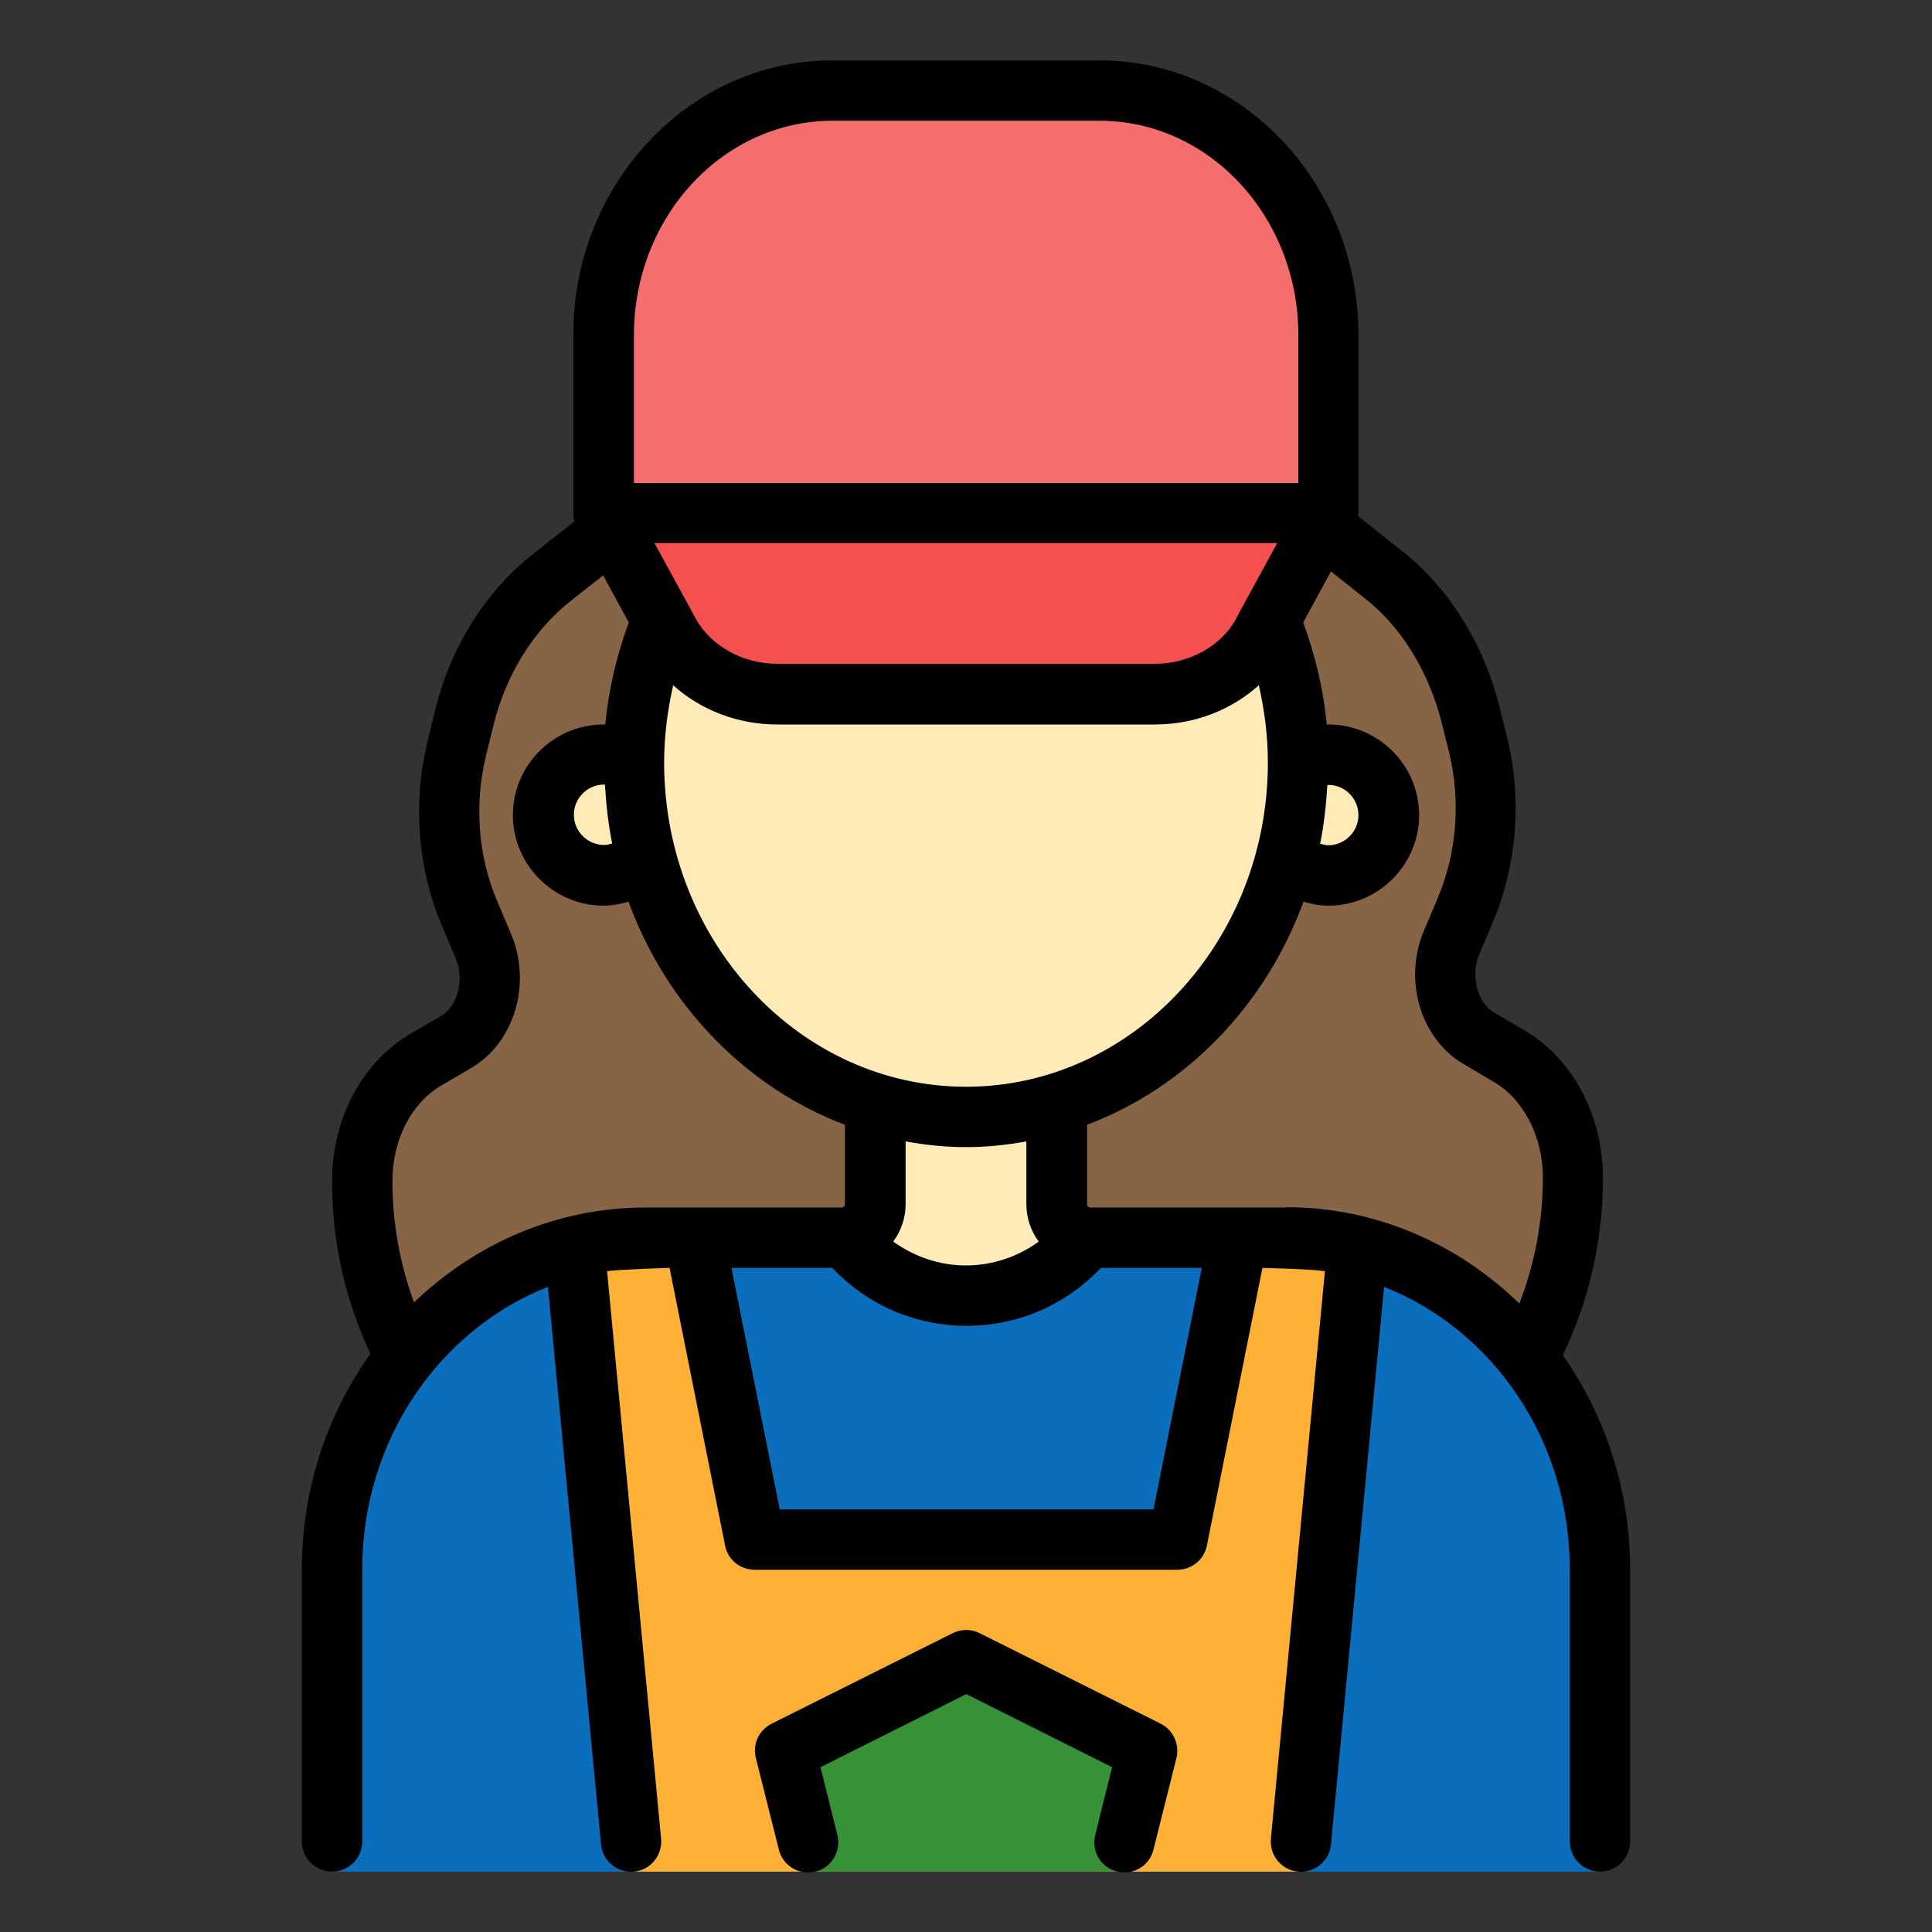 <svg id="Layer_1" viewBox="0 0 64 64" xmlns="http://www.w3.org/2000/svg" data-name="Layer 1"><rect x="0" y="0" width="64" height="64" fill="#333333" stroke="none"/><path d="m52 39.03c0 1.98-.46 3.93-1.32 5.63l-.17.34c-1.9-2.44-4.79-3.99-8.01-3.99h-6.49c-.61 0-1.11-.5-1.11-1.11v-3.34c4.62-1.39 8-5.92 8-11.29 0-1.67-.33-3.26-.93-4.71l1.7-3.13 2.04 1.61c1.42 1.11 2.45 2.79 2.92 4.73l.24.97c.43 1.8.28 3.73-.43 5.41l-.46 1.09c-.49 1.16-.09 2.58.89 3.16l1.03.61c1.29.76 2.1 2.32 2.1 4.02z" fill="#876445"/><path d="m29 36.6v3.34c0 .61-.5 1.11-1.11 1.11h-6.49c-3.21 0-6.08 1.54-7.98 3.95l-.1-.19c-.86-1.7-1.32-3.65-1.32-5.63 0-1.7.81-3.26 2.1-4.02l1.03-.6c.98-.59 1.38-2 .89-3.17l-.46-1.09c-.71-1.67-.86-3.61-.43-5.41l.24-.97c.46-1.94 1.5-3.61 2.92-4.73l2.01-1.59 1.63 3c-.6 1.45-.93 3.04-.93 4.71 0 5.37 3.38 9.9 8 11.29z" fill="#876445"/><path d="m53 62v-10.02c0-6.06-4.66-10.98-10.4-10.98h-21.2c-5.74 0-10.4 4.92-10.4 10.98v10.02z" fill="#0a6ebd"/><path d="m45 41.29-1.97 20.71h-22l-1.97-20.71c.76-.19 1.55-.29 2.37-.29h1.6l2 10h14l2-10h1.6c.82 0 1.61.1 2.37.29z" fill="#ffb037"/><path d="m38 58-1 4h-10l-1-4 6-3z" fill="#379237"/><path d="m42.07 20.55c.6 1.45.93 3.04.93 4.71 0 6.48-4.92 11.74-11 11.74s-11-5.26-11-11.74c0-1.67.33-3.26.93-4.71" fill="#ffebb7"/><path d="m44 17h-24l2.16 3.97c.68 1.25 2.07 2.03 3.59 2.03h12.5c1.52 0 2.91-.79 3.59-2.03z" fill="#f45050"/><path d="m20 17v-5.9c0-4.47 3.39-8.1 7.58-8.1h8.85c4.18 0 7.58 3.63 7.58 8.1v5.9" fill="#f46e6e"/><g fill="#ffebb7"><path d="m21.41 28.41c-.36.37-.86.59-1.41.59-1.1 0-2-.9-2-2s.9-2 2-2c.36 0 .71.1 1 .27"/><path d="m43 25.27c.29-.17.64-.27 1-.27 1.1 0 2 .9 2 2s-.9 2-2 2c-.55 0-1.05-.22-1.41-.59"/><path d="m36.02 41.33h-.01c-2.05 2.23-5.95 2.23-8 0h-.01c.57-.05 1.01-.46 1.01-.96v-3.37h6v3.37c0 .5.44.91 1.01.95z"/></g><path d="m53 62c.55 0 1-.45 1-1v-9.02c0-2.66-.84-5.1-2.23-7.09.87-1.8 1.33-3.82 1.33-5.87s-.99-3.94-2.59-4.88l-1.03-.61c-.55-.32-.77-1.22-.48-1.91l.46-1.09c.79-1.88.96-4.02.48-6.04l-.24-.97c-.53-2.17-1.69-4.04-3.27-5.28l-1.44-1.14s.01-.07.01-.1v-5.9c0-5.02-3.85-9.1-8.58-9.1h-8.85c-4.73 0-8.58 4.08-8.58 9.1v5.9c0 .09.01.18.04.27l-1.37 1.08c-1.6 1.26-2.77 3.14-3.27 5.28l-.24.98c-.48 2.02-.31 4.17.48 6.03l.46 1.09c.3.71.08 1.59-.47 1.92l-1.03.6c-1.6.94-2.59 2.81-2.59 4.88s.45 3.95 1.27 5.71c-1.42 2-2.27 4.46-2.27 7.14v9.02c0 .55.45 1 1 1s1-.45 1-1v-9.02c0-4.29 2.57-7.94 6.15-9.35l1.76 18.47c.05.55.54.95 1.09.9s.95-.54.9-1.09l-1.79-18.8c.42-.06 2.07-.11 2.07-.11l1.84 9.2c.09.47.5.8.98.8h14c.48 0 .89-.34.98-.8l1.84-9.2s1.65.04 2.07.11l-1.79 18.8c-.05.55.35 1.04.9 1.09s1.04-.35 1.09-.9l1.76-18.47c3.58 1.41 6.15 5.06 6.15 9.35v9.02c0 .55.45 1 1 1zm-9-36c.55 0 1 .45 1 1s-.45 1-1 1c-.1 0-.18-.03-.27-.05.13-.63.2-1.28.24-1.94h.04zm-9.59 15.13c-.69.5-1.53.79-2.41.79s-1.71-.29-2.41-.79c.25-.35.41-.77.41-1.24v-2.08c.65.12 1.32.19 2 .19s1.35-.07 2-.19v2.08c0 .46.15.89.41 1.24zm-2.41-5.13c-5.51 0-10-4.82-10-10.74 0-.87.11-1.72.3-2.56.91.82 2.14 1.3 3.45 1.3h12.5c1.32 0 2.54-.48 3.45-1.3.19.83.3 1.69.3 2.56 0 5.92-4.49 10.74-10 10.74zm-11.96-10c.04.66.11 1.31.24 1.94-.09.03-.18.05-.27.05-.55 0-1-.45-1-1s.45-1 1-1h.04zm20.92-5.52c-.5.92-1.56 1.51-2.71 1.51h-12.5c-1.14 0-2.21-.59-2.71-1.51l-1.36-2.49h20.63l-1.36 2.49zm-13.38-16.48h8.85c3.63 0 6.58 3.19 6.58 7.1v4.9h-22.01v-4.9c0-3.92 2.95-7.1 6.58-7.1zm-13.86 39.16c-.47-1.27-.72-2.64-.72-4.03s.63-2.58 1.6-3.16l1.04-.61c1.41-.85 1.98-2.79 1.29-4.42l-.46-1.09c-.63-1.48-.76-3.18-.38-4.78l.24-.98c.41-1.71 1.32-3.19 2.57-4.18l1.08-.85.85 1.56c-.4 1.09-.67 2.22-.78 3.38-.02 0-.04 0-.06 0-1.65 0-3 1.35-3 3s1.35 3 3 3c.29 0 .56-.05.83-.13 1.26 3.44 3.89 6.15 7.17 7.39v2.63c0 .06-.05.11-.11.11h-6.49c-2.96 0-5.66 1.2-7.69 3.16zm24.47 6.84h-12.36l-1.6-8h3.34c1.15 1.22 2.74 1.92 4.45 1.92s3.29-.7 4.45-1.92h3.34l-1.6 8zm4.42-10h-6.49c-.06 0-.11-.05-.11-.11v-2.63c3.28-1.24 5.91-3.95 7.17-7.39.27.08.54.13.83.13 1.65 0 3-1.35 3-3s-1.35-3-3-3c-.02 0-.04 0-.06 0-.11-1.16-.38-2.29-.78-3.38l.92-1.69 1.11.88c1.23.96 2.14 2.45 2.57 4.18l.24.96c.38 1.6.25 3.3-.38 4.79l-.46 1.09c-.69 1.63-.12 3.57 1.3 4.41l1.03.61c.98.58 1.61 1.81 1.61 3.16 0 1.44-.27 2.86-.78 4.17-2.03-1.97-4.74-3.19-7.72-3.19z"/><path d="m37 62c.54.13 1.08-.19 1.21-.73l.76-3.03c.11-.45-.1-.93-.52-1.14l-6-3c-.28-.14-.61-.14-.89 0l-6 3c-.42.21-.64.68-.52 1.14l.76 3.03c.13.54.68.86 1.21.73.54-.13.86-.68.73-1.21l-.56-2.25 4.83-2.42 4.83 2.42-.56 2.25c-.13.54.19 1.08.73 1.21z"/></svg>